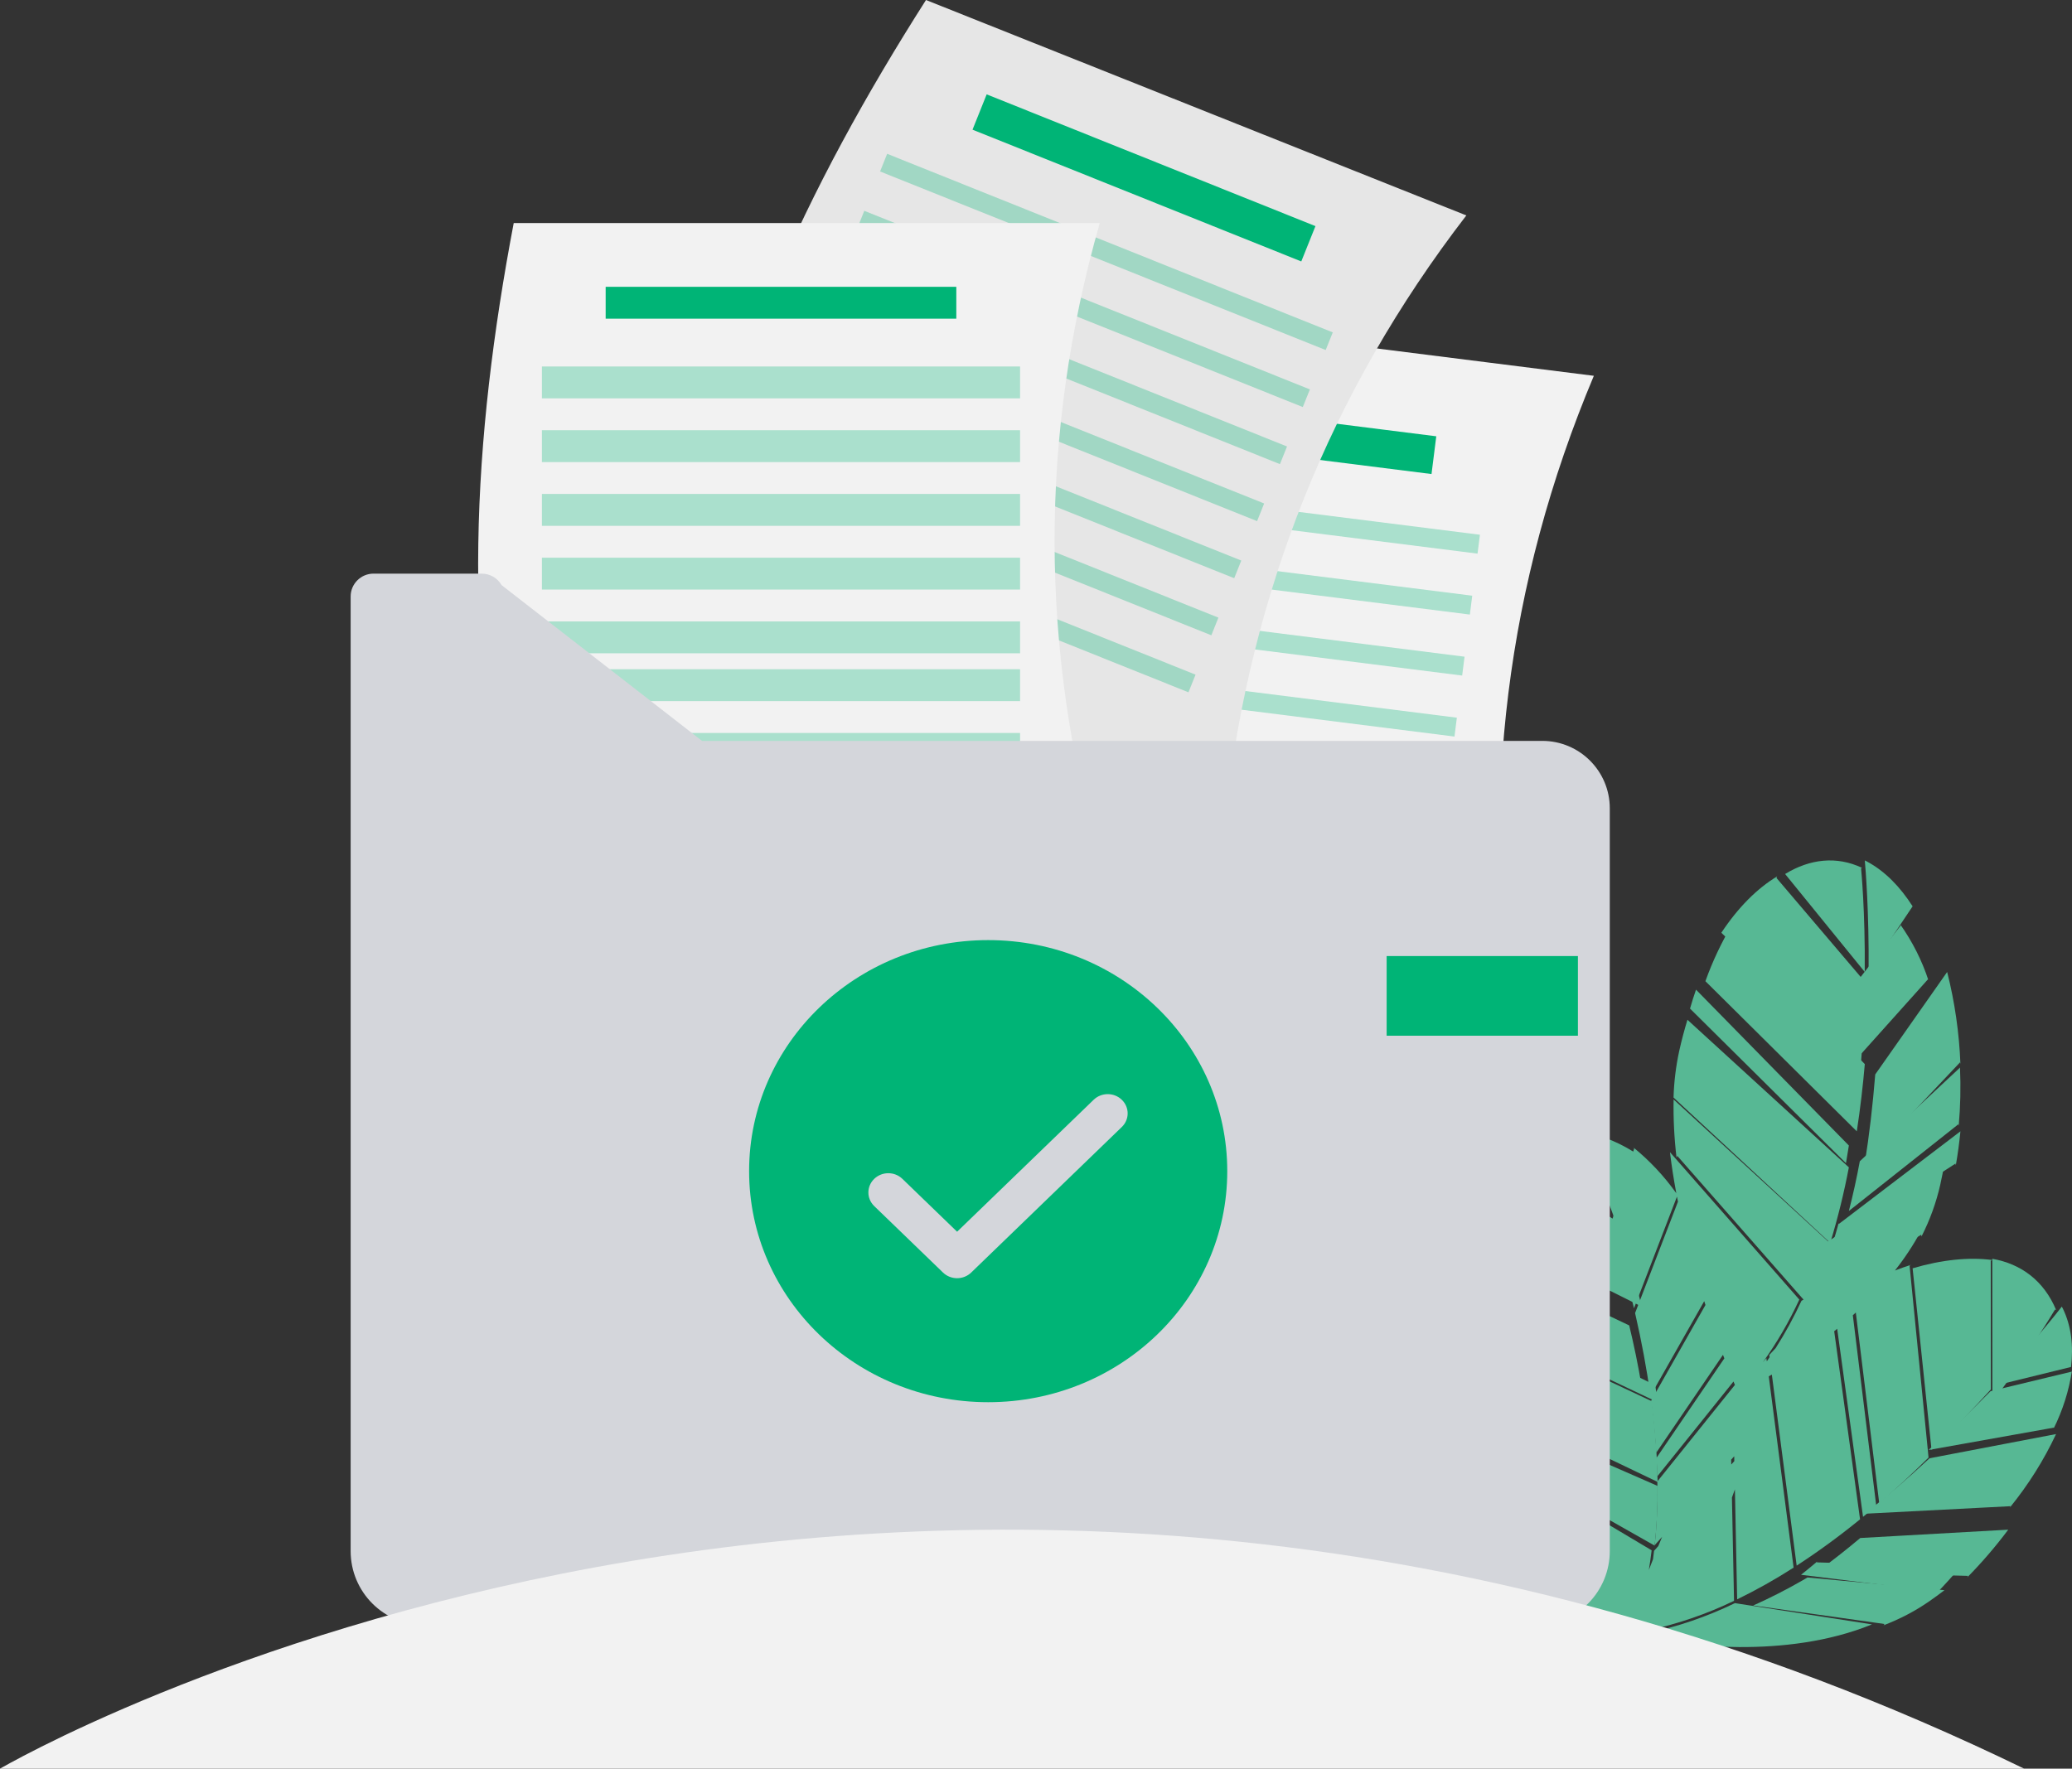<svg width="130" height="111" viewBox="0 0 130 111" fill="none" xmlns="http://www.w3.org/2000/svg">
<rect x="0" y="0" width="130" height="111" fill="#333333" stroke="none"/>
<path d="M116.278 61.907C116.256 63.45 116.177 65.179 116 67L120.965 61.458L121 61.545C120.594 60.294 119.992 59.101 119.214 58L119.253 58.082L116.278 61.907Z" fill="#57B894"/>
<path d="M117.239 61L120 56.879C119.206 55.636 118.256 54.674 117.17 54.087C117.113 54.057 117.057 54.028 117 54C117.042 54.465 117.272 57.193 117.239 61Z" fill="#57B894"/>
<path d="M122.71 73.136C122.835 72.423 122.931 71.71 123 71L115.37 76.815L115.359 76.763C115.245 77.183 115.125 77.595 115 78L122.692 73.023L122.71 73.136Z" fill="#57B894"/>
<path d="M117 73L122.977 66.67L123 66.779C122.923 64.822 122.644 62.882 122.167 61L117.655 67.43C117.499 69.373 117.281 71.23 117 73Z" fill="#57B894"/>
<path d="M117 66.782L108.653 58.106L108.69 58C108.013 59.13 107.447 60.329 107 61.578L116.498 71C116.724 69.527 116.886 68.105 117 66.782Z" fill="#57B894"/>
<path d="M115.819 73C115.883 72.628 115.944 72.258 116 71.891L106.411 62.11L106.446 62C106.288 62.455 106.139 62.925 106 63.409L106.035 63.298L115.819 73Z" fill="#57B894"/>
<path d="M116 76L122.872 70.555L122.892 70.659C123 69.442 123.027 68.22 122.973 67L116.687 72.878C116.487 73.958 116.258 74.999 116 76Z" fill="#57B894"/>
<path d="M105.235 72.54L113.541 82C114.104 80.759 114.592 79.486 115 78.188L105.004 69C104.982 70.221 105.044 71.442 105.188 72.655L105.235 72.54Z" fill="#57B894"/>
<path d="M116.766 54.496L116.828 54.464C115.231 53.71 113.559 53.9 112 54.851L116.997 61C117.03 57.174 116.77 54.534 116.766 54.496Z" fill="#57B894"/>
<path d="M114.321 78.467C113.944 79.668 113.503 80.847 113 82L120.542 77.488L120.557 77.6C121.085 76.568 121.482 75.472 121.737 74.339C121.836 73.893 121.923 73.447 122 73L114.437 78.088C114.398 78.214 114.36 78.342 114.321 78.467Z" fill="#57B894"/>
<path d="M117 61.614L111.46 55.1L111.502 55C110.234 55.761 109.038 56.967 108 58.538L116.732 67C116.903 65.073 116.979 63.245 117 61.614Z" fill="#57B894"/>
<path d="M114.834 77.995C115.308 76.439 115.697 74.859 116 73.262L105.873 64C105.681 64.626 105.509 65.275 105.358 65.948C105.149 66.912 105.029 67.894 105 68.88L114.827 78L114.834 77.995Z" fill="#57B894"/>
<path d="M124.892 87.307C123.761 88.461 122.452 89.723 121 91L128.871 89.594L128.836 89.679C129.421 88.506 129.813 87.268 130 86L129.972 86.084L124.892 87.307Z" fill="#57B894"/>
<path d="M129.444 82.162C129.418 82.107 129.39 82.053 129.362 82C129.094 82.347 127.506 84.378 125 87L129.939 85.789C130.099 84.453 129.949 83.218 129.444 82.162Z" fill="#57B894"/>
<path d="M114.012 98C113.674 98.287 113.337 98.564 113 98.832L121.544 99.888L121.488 100C122.013 99.461 122.517 98.905 123 98.33L113.988 98.052L114.012 98Z" fill="#57B894"/>
<path d="M117 95L126.144 94.526L126.095 94.619C127.257 93.191 128.232 91.641 129 90L121.061 91.519C119.707 92.781 118.354 93.942 117 95Z" fill="#57B894"/>
<path d="M114 98.652L123.478 98.899L123.423 99C124.348 98.06 125.209 97.057 126 96L116.716 96.523C115.807 97.285 114.902 97.995 114 98.652Z" fill="#57B894"/>
<path fill-rule="evenodd" clip-rule="evenodd" d="M103.457 102.304C103.393 102.376 103.331 102.446 103.27 102.514C105.204 102.11 107.078 101.47 108.851 100.61L117.451 101.944C112.022 104.164 105.474 103.244 103.033 102.777C102.647 103.199 102.328 103.525 102.116 103.736C102.267 103.392 102.409 103.039 102.541 102.678L102.455 102.66C102.474 102.657 102.492 102.654 102.51 102.651C102.525 102.648 102.54 102.646 102.555 102.643C102.57 102.602 102.584 102.561 102.599 102.519C102.606 102.499 102.613 102.478 102.62 102.458L102.6 102.461C102.543 102.47 102.487 102.48 102.43 102.488C102.244 103.003 102.034 103.507 101.802 104C101.457 103.613 96.061 97.519 93 90.963L103.626 97.295C103.577 97.708 103.519 98.119 103.451 98.528C103.534 98.311 103.621 98.088 103.711 97.859C103.735 97.683 103.758 97.505 103.779 97.326L104.043 97.031C104.121 96.84 104.201 96.647 104.284 96.451L103.819 96.971C103.943 95.769 103.999 94.562 103.989 93.355C103.989 93.26 103.987 93.164 103.985 93.068C103.985 93.037 103.984 93.006 103.984 92.975L108.85 86.916C108.822 86.85 108.793 86.779 108.761 86.702L103.978 92.658C103.968 92.249 103.951 91.834 103.928 91.414L103.953 91.459L108.187 85.251C108.159 85.178 108.131 85.104 108.102 85.028L103.913 91.171C103.848 90.112 103.741 89.024 103.594 87.906L107.003 81.9C106.977 81.82 106.951 81.739 106.925 81.658L103.552 87.6C103.321 85.925 102.999 84.194 102.587 82.406L105.277 75.415C105.256 75.309 105.235 75.204 105.215 75.098L102.518 82.107C102.069 80.201 101.561 78.419 101.063 76.843L102.532 72.071L102.468 72C103.498 72.838 104.408 73.809 105.174 74.886C105.014 74.032 104.877 73.168 104.775 72.309L112.891 81.56C112.256 82.939 111.491 84.257 110.605 85.495C110.678 85.409 110.752 85.323 110.826 85.238L110.852 85.433C110.911 85.349 110.969 85.265 111.027 85.18L111.008 85.033C111.139 84.889 111.271 84.749 111.404 84.61C112.011 83.655 112.553 82.662 113.026 81.637L120.515 77.271C120.046 78.137 119.503 78.962 118.89 79.736C119.232 79.604 119.571 79.483 119.907 79.376L119.81 79.432L121 91.476C120.064 92.403 119.027 93.374 117.906 94.341L116.436 82.373C116.374 82.43 116.312 82.487 116.249 82.543L117.718 94.502C117.447 94.735 117.171 94.966 116.89 95.196L115.267 83.392C115.205 83.444 115.142 83.495 115.08 83.546L116.702 95.35C115.433 96.387 114.108 97.355 112.733 98.252L112.724 98.251L111.168 86.266C111.102 86.305 111.038 86.343 110.975 86.38L112.533 98.381C111.394 99.114 110.211 99.779 108.991 100.373L108.85 93.472C108.79 93.644 108.728 93.814 108.664 93.984L108.796 100.466C107.098 101.287 105.305 101.904 103.457 102.304ZM108.807 91.393L108.615 91.607L108.622 91.912L108.813 91.697L108.807 91.393Z" fill="#57B894"/>
<path d="M128.931 82.187L129 82.204C128.233 80.379 126.813 79.318 125 79L125.006 88C127.447 84.704 128.91 82.223 128.931 82.187Z" fill="#57B894"/>
<path d="M113.091 99.183C112.093 99.758 111.062 100.284 110 100.759L118.235 101.919L118.178 102C119.186 101.617 120.135 101.121 121.003 100.524C121.343 100.289 121.675 100.047 122 99.798L113.404 99C113.299 99.061 113.195 99.123 113.091 99.183Z" fill="#57B894"/>
<path d="M121.188 91C122.577 89.685 123.828 88.387 124.909 87.2L124.902 79.124L125 79.076C123.529 78.883 121.823 79.059 120 79.597L121.188 91Z" fill="#57B894"/>
<path d="M103 72.618C101.787 71.773 100.504 71.217 99.202 71.026C99.134 71.016 99.067 71.008 99 71C99.192 71.39 100.303 73.689 101.49 77L103 72.618Z" fill="#57B894"/>
<path d="M102.219 83.182L91.555 78.103L91.558 78C91.243 79.183 91.056 80.393 91 81.612L103 87C102.776 85.652 102.506 84.367 102.219 83.182Z" fill="#57B894"/>
<path d="M103.854 86.938L92.02 81.111L92.022 81C92.002 81.463 91.996 81.936 92.003 82.419L92.004 82.307L104 88C103.955 87.642 103.906 87.288 103.854 86.938Z" fill="#57B894"/>
<path d="M103.996 93.252L92 88C92.352 89.076 92.78 90.128 93.282 91.15L93.29 91.037L103.814 97C103.955 95.755 104.016 94.504 103.996 93.252Z" fill="#57B894"/>
<path d="M98.683 71.085L98.735 71.036C96.886 70.83 95.264 71.515 94 72.867L101 77C99.807 73.468 98.699 71.118 98.683 71.085Z" fill="#57B894"/>
<path d="M101.545 76.71L94.203 72.109L94.212 72C93.246 73.124 92.49 74.657 92 76.494L103 82C102.551 80.085 102.043 78.294 101.545 76.71Z" fill="#57B894"/>
<path d="M104 92.993C103.966 91.302 103.843 89.614 103.631 87.936L91 82C91.013 82.681 91.052 83.378 91.118 84.093C91.221 85.114 91.415 86.123 91.697 87.109L103.995 93L104 92.993Z" fill="#57B894"/>
<path d="M94.903 64L58.513 59.415C56.864 45.702 59.356 32.314 63.61 19L100 23.585C94.509 36.647 92.897 50.127 94.903 64Z" fill="#F2F2F2"/>
<path d="M68.065 24.602L90.114 27.381L89.815 29.75L67.766 26.971L68.065 24.602Z" fill="#00B476"/>
<path opacity="0.3" d="M62.968 29.793L92.852 33.56L92.703 34.745L62.819 30.977L62.968 29.793Z" fill="#00B476"/>
<path opacity="0.3" d="M62.486 33.617L92.37 37.385L92.221 38.569L62.337 34.802L62.486 33.617Z" fill="#00B476"/>
<path opacity="0.3" d="M62.004 37.445L91.888 41.213L91.738 42.397L61.854 38.63L62.004 37.445Z" fill="#00B476"/>
<path opacity="0.3" d="M61.521 41.273L91.405 45.041L91.256 46.225L61.372 42.458L61.521 41.273Z" fill="#00B476"/>
<path opacity="0.3" d="M61.039 45.098L90.923 48.865L90.773 50.05L60.889 46.282L61.039 45.098Z" fill="#00B476"/>
<path opacity="0.3" d="M60.556 48.926L90.441 52.693L90.291 53.878L60.407 50.11L60.556 48.926Z" fill="#00B476"/>
<path opacity="0.3" d="M60.074 52.754L89.958 56.521L89.809 57.706L59.925 53.938L60.074 52.754Z" fill="#00B476"/>
<path d="M76.902 51L43 37.48C44.868 23.915 50.644 11.701 58.098 0L92 13.52C83.417 24.669 78.466 37.194 76.902 51Z" fill="#E6E6E6"/>
<path d="M61.905 5.922L82.533 14.191L81.644 16.407L61.017 8.138L61.905 5.922Z" fill="#00B476"/>
<path opacity="0.3" d="M55.661 9.652L83.62 20.86L83.175 21.968L55.217 10.761L55.661 9.652Z" fill="#00B476"/>
<path opacity="0.3" d="M54.226 13.23L82.185 24.438L81.74 25.546L53.782 14.339L54.226 13.23Z" fill="#00B476"/>
<path opacity="0.3" d="M52.791 16.812L80.75 28.02L80.305 29.128L52.347 17.921L52.791 16.812Z" fill="#00B476"/>
<path opacity="0.3" d="M51.356 20.391L79.315 31.598L78.871 32.706L50.912 21.499L51.356 20.391Z" fill="#00B476"/>
<path opacity="0.3" d="M49.921 23.973L77.88 35.18L77.436 36.288L49.477 25.081L49.921 23.973Z" fill="#00B476"/>
<path opacity="0.3" d="M48.486 27.555L76.445 38.762L76.001 39.87L48.042 28.663L48.486 27.555Z" fill="#00B476"/>
<path opacity="0.3" d="M47.051 31.133L75.01 42.34L74.566 43.448L46.607 32.241L47.051 31.133Z" fill="#00B476"/>
<path d="M69 54H32.231C28.87 40.842 29.669 27.493 32.231 14H69C65.177 27.399 65.264 40.731 69 54Z" fill="#F2F2F2"/>
<rect x="38" y="18" width="22" height="2" fill="#00B476"/>
<rect opacity="0.3" x="34" y="23" width="30" height="2" fill="#00B476"/>
<rect opacity="0.3" x="34" y="27" width="30" height="2" fill="#00B476"/>
<rect opacity="0.3" x="34" y="31" width="30" height="2" fill="#00B476"/>
<rect opacity="0.3" x="34" y="35" width="30" height="2" fill="#00B476"/>
<rect opacity="0.3" x="34" y="39" width="30" height="2" fill="#00B476"/>
<rect opacity="0.3" x="34" y="42" width="30" height="2" fill="#00B476"/>
<rect opacity="0.3" x="34" y="46" width="30" height="2" fill="#00B476"/>
<path d="M44.047 46.497L31.469 36.72C31.213 36.275 30.738 36 30.224 36H23.436C22.643 36 22 36.643 22 37.436V97.344C22 99.915 24.085 102 26.657 102H96.343C97.578 102 98.763 101.509 99.636 100.636C100.509 99.763 101 98.579 101 97.344V50.729C101 48.392 99.105 46.497 96.767 46.497H44.047Z" fill="#D4D6DB"/>
<path fill-rule="evenodd" clip-rule="evenodd" d="M47 73.5C47 65.492 53.716 59 62 59C70.284 59 77 65.492 77 73.5C77 81.508 70.284 88 62 88C53.716 88 47 81.508 47 73.5ZM60.934 79.864L70.384 70.729C70.873 70.257 70.873 69.493 70.384 69.021C69.895 68.548 69.105 68.548 68.616 69.021L60.05 77.301L56.617 73.983C56.129 73.511 55.339 73.511 54.85 73.983C54.361 74.456 54.361 75.219 54.85 75.692L59.166 79.864C59.4 80.091 59.719 80.218 60.05 80.218C60.381 80.218 60.699 80.091 60.934 79.864Z" fill="#00B476"/>
<rect x="87" y="60" width="12" height="5" fill="#00B476"/>
<path d="M0 111C0 111 57.53 77.25 127 111H0Z" fill="#F2F2F2"/>
</svg>
